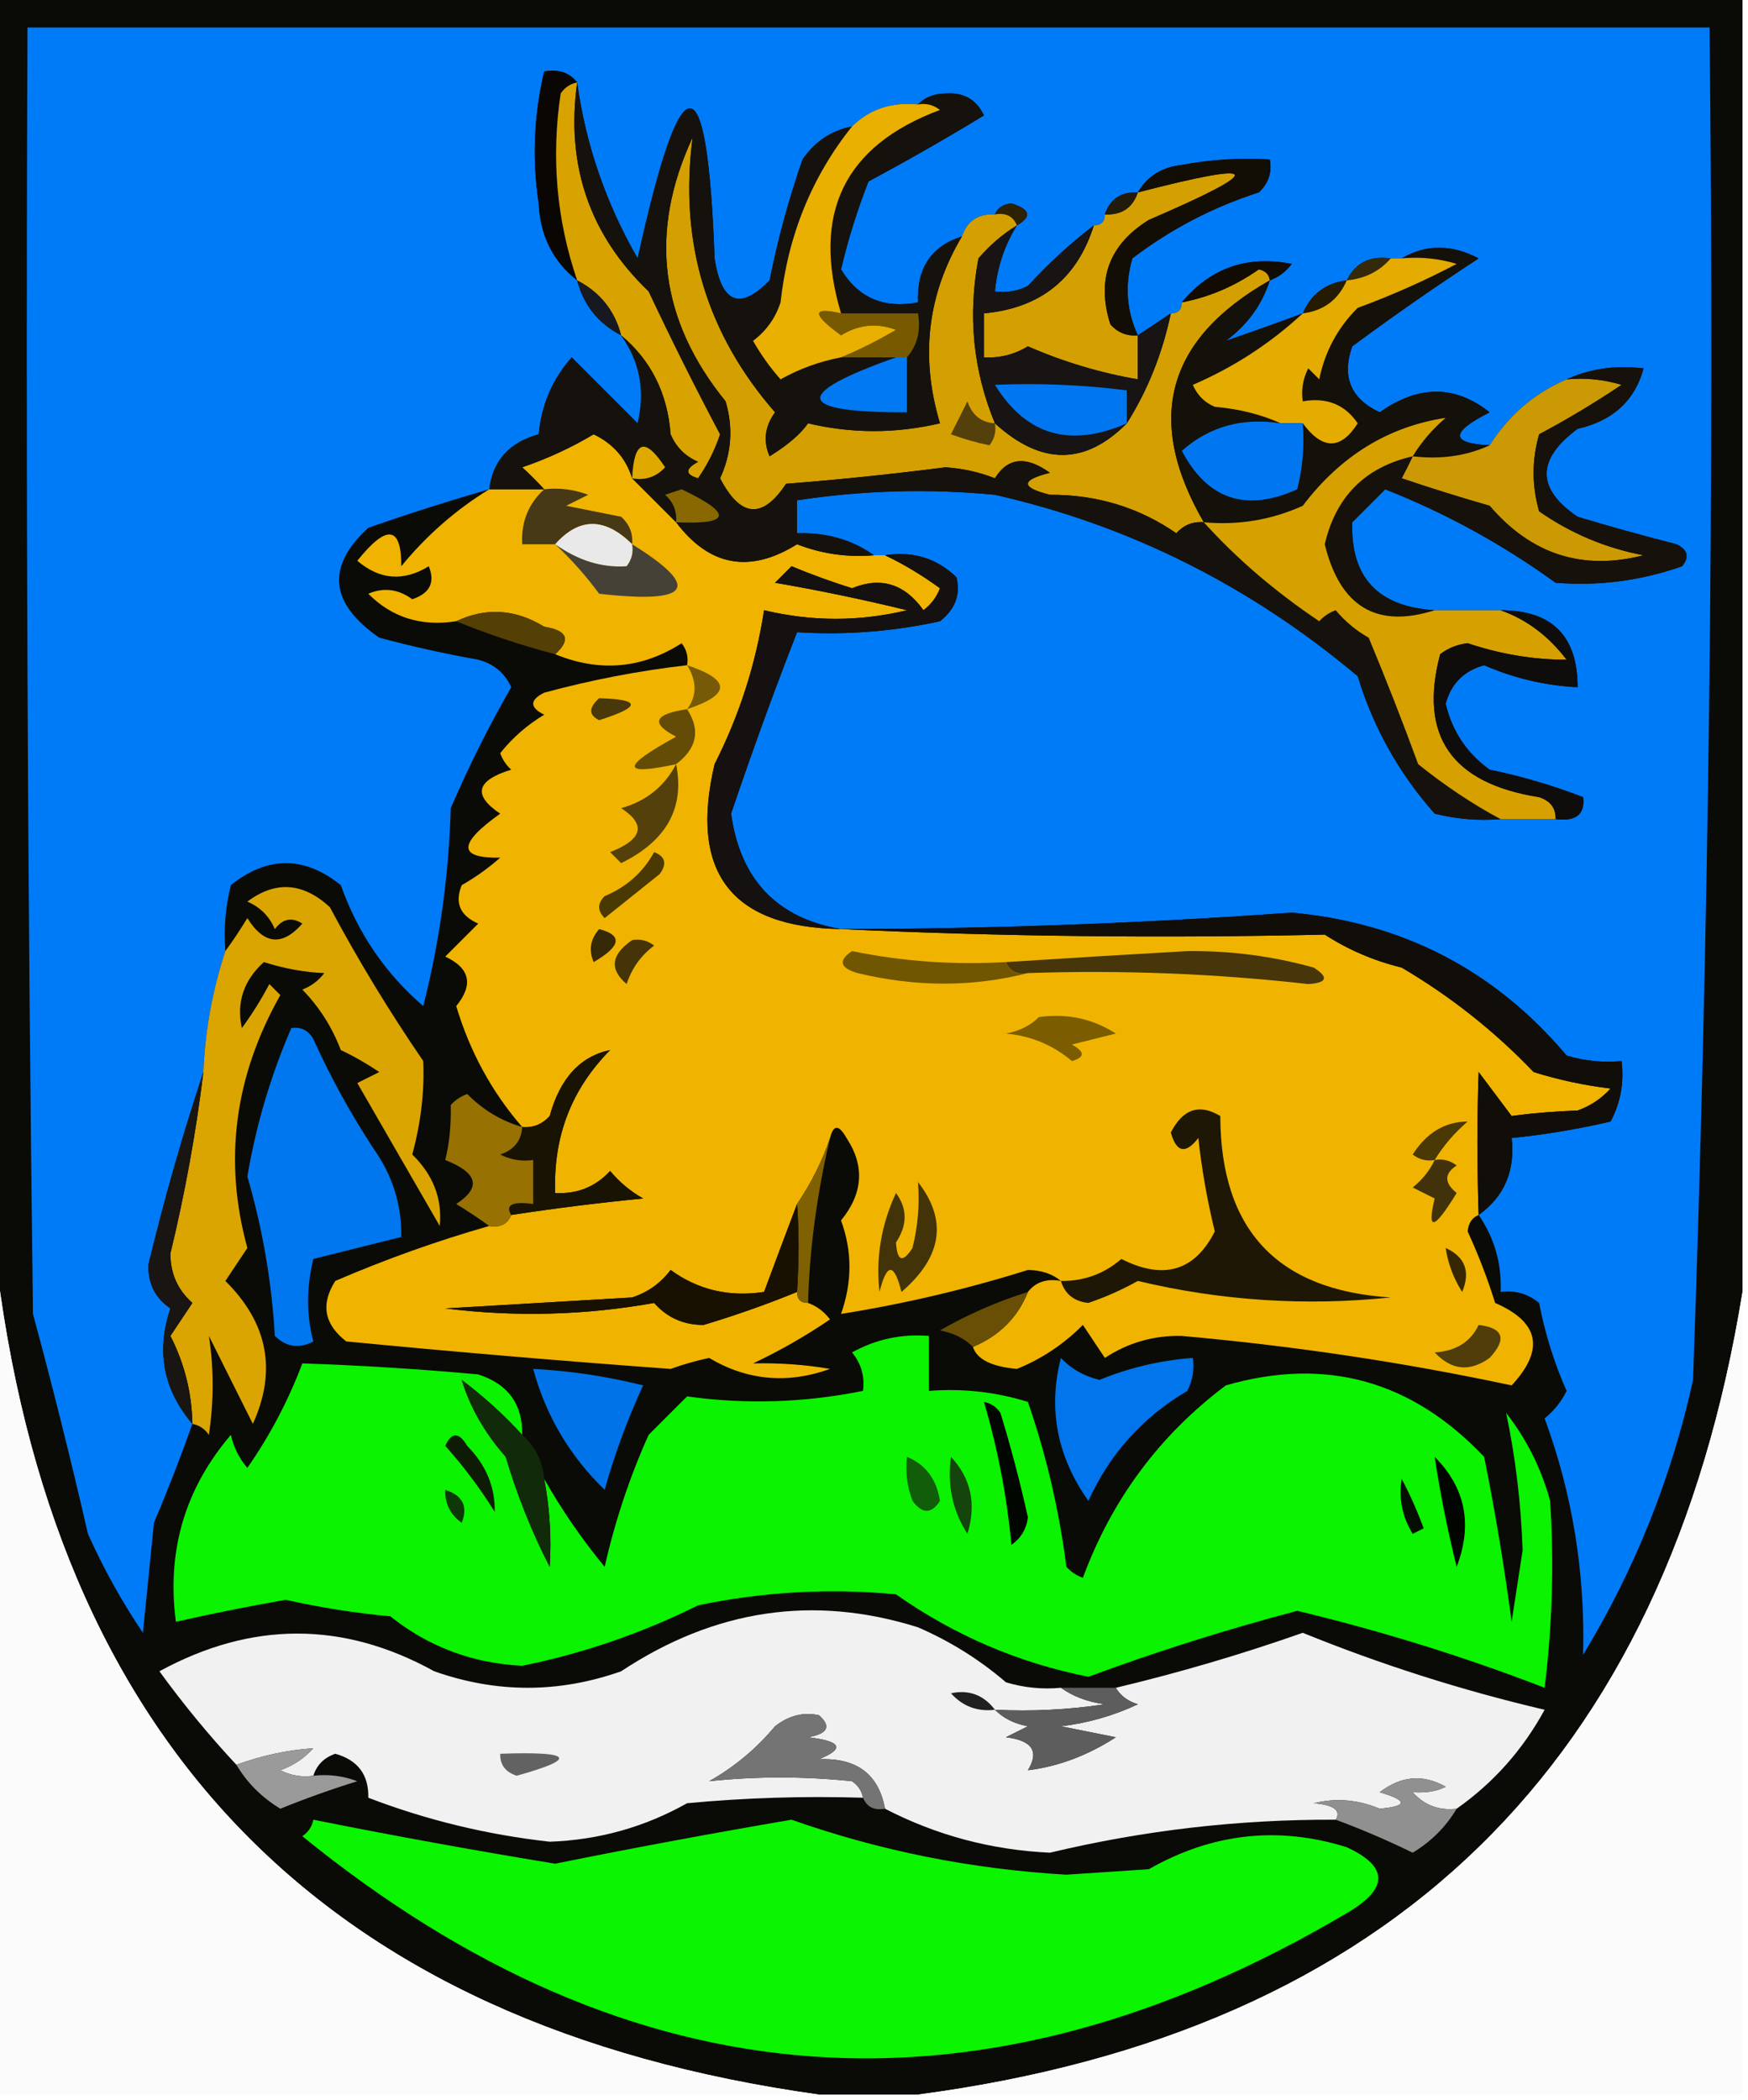 <?xml version="1.0" encoding="UTF-8"?>
<!DOCTYPE svg PUBLIC "-//W3C//DTD SVG 1.1//EN" "http://www.w3.org/Graphics/SVG/1.1/DTD/svg11.dtd">
<svg xmlns="http://www.w3.org/2000/svg" version="1.1" width="159px" height="191px" style="shape-rendering:geometricPrecision; text-rendering:geometricPrecision; image-rendering:optimizeQuality; fill-rule:evenodd; clip-rule:evenodd" xmlns:xlink="http://www.w3.org/1999/xlink">
<g><path style="opacity:1" fill="#0a0b07" d="M -0.5,-0.5 C 52.5,-0.5 105.5,-0.5 158.5,-0.5C 158.5,38.833 158.5,78.167 158.5,117.5C 151.536,160.465 126.536,184.798 83.5,190.5C 80.5,190.5 77.5,190.5 74.5,190.5C 29.577,184.244 4.577,158.577 -0.5,113.5C -0.5,75.5 -0.5,37.5 -0.5,-0.5 Z"/></g>
<g><path style="opacity:1" fill="#007bf8" d="M 134.5,110.5 C 136.834,108.824 137.834,106.491 137.5,103.5C 140.522,103.196 143.522,102.696 146.5,102C 147.406,100.301 147.739,98.467 147.5,96.5C 145.801,96.66 144.134,96.493 142.5,96C 135.978,88.265 127.645,83.931 117.5,83C 103.881,83.976 90.215,84.476 76.5,84.5C 70.664,83.495 67.33,79.995 66.5,74C 68.393,68.397 70.393,62.897 72.5,57.5C 76.902,57.772 81.235,57.439 85.5,56.5C 86.888,55.409 87.388,54.076 87,52.5C 85.211,50.771 83.044,50.104 80.5,50.5C 80.167,50.5 79.833,50.5 79.5,50.5C 77.486,49.076 75.152,48.41 72.5,48.5C 72.5,47.5 72.5,46.5 72.5,45.5C 78.478,44.592 84.478,44.425 90.5,45C 102.699,47.766 113.699,53.266 123.5,61.5C 124.913,66.158 127.247,70.324 130.5,74C 132.473,74.496 134.473,74.662 136.5,74.5C 138.167,74.5 139.833,74.5 141.5,74.5C 143.355,74.728 144.188,74.061 144,72.5C 141.263,71.44 138.43,70.606 135.5,70C 133.416,68.499 132.083,66.499 131.5,64C 132,62.167 133.167,61 135,60.5C 137.724,61.687 140.557,62.353 143.5,62.5C 143.5,57.833 141.167,55.5 136.5,55.5C 134.5,55.5 132.5,55.5 130.5,55.5C 125.343,55.181 122.843,52.514 123,47.5C 124,46.5 125,45.5 126,44.5C 131.493,46.665 136.66,49.498 141.5,53C 145.442,53.315 149.276,52.815 153,51.5C 153.688,50.668 153.521,50.002 152.5,49.5C 149.49,48.731 146.49,47.897 143.5,47C 139.745,44.451 139.745,41.784 143.5,39C 146.711,38.268 148.711,36.434 149.5,33.5C 146.941,33.198 144.607,33.532 142.5,34.5C 139.573,35.757 137.239,37.757 135.5,40.5C 131.898,40.322 131.898,39.322 135.5,37.5C 132.351,35 129.018,35 125.5,37.5C 122.856,36.259 122.023,34.259 123,31.5C 126.783,28.698 130.617,26.031 134.5,23.5C 132.027,22.203 129.693,22.203 127.5,23.5C 127.167,23.5 126.833,23.5 126.5,23.5C 124.62,23.229 123.287,23.896 122.5,25.5C 120.596,25.738 119.262,26.738 118.5,28.5C 116.049,29.411 113.715,30.244 111.5,31C 113.464,29.549 114.797,27.716 115.5,25.5C 116.289,25.217 116.956,24.717 117.5,24C 113.434,23.205 110.101,24.372 107.5,27.5C 107.5,28.167 107.167,28.5 106.5,28.5C 105.5,29.167 104.5,29.833 103.5,30.5C 102.463,28.262 102.297,25.929 103,23.5C 106.471,20.848 110.304,18.848 114.5,17.5C 115.386,16.675 115.719,15.675 115.5,14.5C 112.813,14.336 110.146,14.503 107.5,15C 105.68,15.2 104.347,16.034 103.5,17.5C 101.973,17.427 100.973,18.094 100.5,19.5C 100.5,20.167 100.167,20.5 99.5,20.5C 97.37,22.127 95.37,23.96 93.5,26C 92.552,26.483 91.552,26.649 90.5,26.5C 90.704,24.315 91.37,22.315 92.5,20.5C 93.885,19.698 93.718,19.031 92,18.5C 91.235,18.57 90.735,18.903 90.5,19.5C 88.973,19.427 87.973,20.094 87.5,21.5C 84.708,22.392 83.375,24.392 83.5,27.5C 80.404,28.093 78.071,27.093 76.5,24.5C 77.145,21.772 77.979,19.105 79,16.5C 82.599,14.572 86.099,12.572 89.5,10.5C 88.829,9.054 87.662,8.388 86,8.5C 84.93,8.528 84.097,8.861 83.5,9.5C 81.102,9.259 79.102,9.926 77.5,11.5C 75.629,11.859 74.129,12.859 73,14.5C 71.749,18.082 70.749,21.749 70,25.5C 67.301,28.264 65.634,27.597 65,23.5C 64.336,5.303 62.003,5.303 58,23.5C 55.1,18.451 53.267,13.117 52.5,7.5C 51.791,6.596 50.791,6.263 49.5,6.5C 48.56,10.463 48.393,14.463 49,18.5C 49.139,21.445 50.306,23.779 52.5,25.5C 53.08,27.749 54.413,29.415 56.5,30.5C 58.212,32.896 58.712,35.562 58,38.5C 56,36.5 54,34.5 52,32.5C 50.249,34.49 49.249,36.823 49,39.5C 46.33,40.224 44.83,41.891 44.5,44.5C 40.82,45.56 37.154,46.726 33.5,48C 29.649,51.535 29.982,54.868 34.5,58C 37.471,58.794 40.471,59.461 43.5,60C 44.91,60.368 45.91,61.201 46.5,62.5C 44.464,66.044 42.631,69.711 41,73.5C 40.825,79.607 39.992,85.607 38.5,91.5C 35.056,88.542 32.556,84.876 31,80.5C 27.667,77.833 24.333,77.833 21,80.5C 20.505,82.473 20.338,84.473 20.5,86.5C 19.325,90.042 18.659,93.709 18.5,97.5C 16.626,103.146 14.959,108.979 13.5,115C 13.439,116.711 14.106,118.044 15.5,119C 14.185,122.885 14.851,126.385 17.5,129.5C 16.451,132.47 15.284,135.47 14,138.5C 13.667,141.833 13.333,145.167 13,148.5C 11.08,145.661 9.413,142.661 8,139.5C 6.458,132.787 4.791,126.12 3,119.5C 2.5,80.501 2.333,41.501 2.5,2.5C 53.5,2.5 104.5,2.5 155.5,2.5C 155.953,43.527 155.453,84.527 154,125.5C 152.047,134.403 148.714,142.736 144,150.5C 144.198,143.037 143.032,135.87 140.5,129C 141.357,128.311 142.023,127.478 142.5,126.5C 141.366,123.93 140.532,121.264 140,118.5C 138.989,117.663 137.822,117.33 136.5,117.5C 136.606,114.921 135.939,112.588 134.5,110.5 Z"/></g>
<g><path style="opacity:1" fill="#090603" d="M 52.5,7.5 C 51.883,7.611 51.383,7.944 51,8.5C 50.124,14.328 50.624,19.994 52.5,25.5C 50.306,23.779 49.139,21.445 49,18.5C 48.393,14.463 48.56,10.463 49.5,6.5C 50.791,6.263 51.791,6.596 52.5,7.5 Z"/></g>
<g><path style="opacity:1" fill="#d8a300" d="M 52.5,7.5 C 51.458,15.025 53.624,21.358 59,26.5C 61.077,30.912 63.244,35.246 65.5,39.5C 65.023,40.931 64.357,42.264 63.5,43.5C 62.304,43.154 62.304,42.654 63.5,42C 62.333,41.5 61.5,40.667 61,39.5C 60.715,35.764 59.215,32.764 56.5,30.5C 55.92,28.251 54.587,26.585 52.5,25.5C 50.624,19.994 50.124,14.328 51,8.5C 51.383,7.944 51.883,7.611 52.5,7.5 Z"/></g>
<g><path style="opacity:1" fill="#d4a001" d="M 103.5,30.5 C 103.5,31.833 103.5,33.167 103.5,34.5C 100.06,33.909 96.727,32.909 93.5,31.5C 92.264,32.246 90.93,32.579 89.5,32.5C 89.5,31.167 89.5,29.833 89.5,28.5C 94.635,28.027 97.969,25.36 99.5,20.5C 100.167,20.5 100.5,20.167 100.5,19.5C 102.027,19.573 103.027,18.906 103.5,17.5C 114.923,14.54 115.256,15.373 104.5,20C 100.874,22.251 99.707,25.418 101,29.5C 101.671,30.252 102.504,30.586 103.5,30.5 Z"/></g>
<g><path style="opacity:1" fill="#130e05" d="M 103.5,30.5 C 102.504,30.586 101.671,30.252 101,29.5C 99.707,25.418 100.874,22.251 104.5,20C 115.256,15.373 114.923,14.54 103.5,17.5C 104.347,16.034 105.68,15.2 107.5,15C 110.146,14.503 112.813,14.336 115.5,14.5C 115.719,15.675 115.386,16.675 114.5,17.5C 110.304,18.848 106.471,20.848 103,23.5C 102.297,25.929 102.463,28.262 103.5,30.5 Z"/></g>
<g><path style="opacity:1" fill="#2c2102" d="M 90.5,19.5 C 90.735,18.903 91.235,18.57 92,18.5C 93.718,19.031 93.885,19.698 92.5,20.5C 92.158,19.662 91.492,19.328 90.5,19.5 Z"/></g>
<g><path style="opacity:1" fill="#221b0c" d="M 103.5,17.5 C 103.027,18.906 102.027,19.573 100.5,19.5C 100.973,18.094 101.973,17.427 103.5,17.5 Z"/></g>
<g><path style="opacity:1" fill="#d4a001" d="M 87.5,21.5 C 87.973,20.094 88.973,19.427 90.5,19.5C 91.492,19.328 92.158,19.662 92.5,20.5C 91.206,21.29 90.039,22.29 89,23.5C 88.017,28.72 88.517,33.72 90.5,38.5C 94.695,42.334 98.695,42.334 102.5,38.5C 104.4,35.482 105.733,32.149 106.5,28.5C 107.167,28.5 107.5,28.167 107.5,27.5C 110.005,27.02 112.338,26.02 114.5,24.5C 115.107,24.624 115.44,24.957 115.5,25.5C 106.094,30.843 104.094,38.176 109.5,47.5C 108.504,47.414 107.671,47.748 107,48.5C 103.595,46.147 99.762,44.98 95.5,45C 92.833,44.333 92.833,43.667 95.5,43C 93.335,41.436 91.668,41.603 90.5,43.5C 89.061,42.937 87.561,42.603 86,42.5C 81.18,43.12 76.347,43.62 71.5,44C 69.356,47.245 67.356,47.078 65.5,43.5C 66.544,41.232 66.711,38.899 66,36.5C 59.995,29.112 58.995,21.112 63,12.5C 61.763,22.019 64.263,30.352 70.5,37.5C 69.572,38.768 69.405,40.101 70,41.5C 71.643,40.488 72.81,39.488 73.5,38.5C 77.476,39.443 81.476,39.443 85.5,38.5C 83.69,32.455 84.356,26.788 87.5,21.5 Z"/></g>
<g><path style="opacity:1" fill="#171413" d="M 92.5,20.5 C 91.37,22.315 90.704,24.315 90.5,26.5C 91.552,26.649 92.552,26.483 93.5,26C 95.37,23.96 97.37,22.127 99.5,20.5C 97.969,25.36 94.635,28.027 89.5,28.5C 89.5,29.833 89.5,31.167 89.5,32.5C 90.93,32.579 92.264,32.246 93.5,31.5C 96.727,32.909 100.06,33.909 103.5,34.5C 103.5,33.167 103.5,31.833 103.5,30.5C 104.5,29.833 105.5,29.167 106.5,28.5C 105.733,32.149 104.4,35.482 102.5,38.5C 98.695,42.334 94.695,42.334 90.5,38.5C 88.517,33.72 88.017,28.72 89,23.5C 90.039,22.29 91.206,21.29 92.5,20.5 Z"/></g>
<g><path style="opacity:1" fill="#110b01" d="M 115.5,25.5 C 115.44,24.957 115.107,24.624 114.5,24.5C 112.338,26.02 110.005,27.02 107.5,27.5C 110.101,24.372 113.434,23.205 117.5,24C 116.956,24.717 116.289,25.217 115.5,25.5 Z"/></g>
<g><path style="opacity:1" fill="#35290c" d="M 126.5,23.5 C 125.486,24.674 124.153,25.34 122.5,25.5C 123.287,23.896 124.62,23.229 126.5,23.5 Z"/></g>
<g><path style="opacity:1" fill="#14100a" d="M 127.5,23.5 C 129.693,22.203 132.027,22.203 134.5,23.5C 130.617,26.031 126.783,28.698 123,31.5C 122.023,34.259 122.856,36.259 125.5,37.5C 129.018,35 132.351,35 135.5,37.5C 131.898,39.322 131.898,40.322 135.5,40.5C 133.393,41.468 131.059,41.802 128.5,41.5C 129.29,40.206 130.29,39.039 131.5,38C 126.264,38.803 121.931,41.469 118.5,46C 115.649,47.289 112.649,47.789 109.5,47.5C 104.094,38.176 106.094,30.843 115.5,25.5C 114.797,27.716 113.464,29.549 111.5,31C 113.715,30.244 116.049,29.411 118.5,28.5C 115.542,31.24 112.208,33.407 108.5,35C 108.905,35.945 109.572,36.612 110.5,37C 112.708,37.191 114.708,37.691 116.5,38.5C 113.002,37.955 110.002,38.788 107.5,41C 109.836,45.438 113.336,46.605 118,44.5C 118.495,42.527 118.662,40.527 118.5,38.5C 120.296,40.93 121.963,40.93 123.5,38.5C 122.332,36.783 120.665,36.116 118.5,36.5C 118.351,35.448 118.517,34.448 119,33.5C 119.333,33.833 119.667,34.167 120,34.5C 120.516,31.966 121.683,29.8 123.5,28C 126.618,26.853 129.618,25.52 132.5,24C 130.866,23.506 129.199,23.34 127.5,23.5 Z"/></g>
<g><path style="opacity:1" fill="#181920" d="M 52.5,25.5 C 54.587,26.585 55.92,28.251 56.5,30.5C 54.413,29.415 53.08,27.749 52.5,25.5 Z"/></g>
<g><path style="opacity:1" fill="#241b02" d="M 122.5,25.5 C 121.738,27.262 120.404,28.262 118.5,28.5C 119.262,26.738 120.596,25.738 122.5,25.5 Z"/></g>
<g><path style="opacity:1" fill="#e4ab00" d="M 126.5,23.5 C 126.833,23.5 127.167,23.5 127.5,23.5C 129.199,23.34 130.866,23.506 132.5,24C 129.618,25.52 126.618,26.853 123.5,28C 121.683,29.8 120.516,31.966 120,34.5C 119.667,34.167 119.333,33.833 119,33.5C 118.517,34.448 118.351,35.448 118.5,36.5C 120.665,36.116 122.332,36.783 123.5,38.5C 121.963,40.93 120.296,40.93 118.5,38.5C 117.833,38.5 117.167,38.5 116.5,38.5C 114.708,37.691 112.708,37.191 110.5,37C 109.572,36.612 108.905,35.945 108.5,35C 112.208,33.407 115.542,31.24 118.5,28.5C 120.404,28.262 121.738,27.262 122.5,25.5C 124.153,25.34 125.486,24.674 126.5,23.5 Z"/></g>
<g><path style="opacity:1" fill="#0077f0" d="M 102.5,38.5 C 97.334,40.756 93.334,39.589 90.5,35C 94.493,34.83 98.493,34.996 102.5,35.5C 102.5,36.5 102.5,37.5 102.5,38.5 Z"/></g>
<g><path style="opacity:1" fill="#cb9903" d="M 142.5,34.5 C 144.199,34.34 145.866,34.507 147.5,35C 145.083,36.626 142.583,38.126 140,39.5C 139.333,41.833 139.333,44.167 140,46.5C 142.878,48.51 146.044,49.843 149.5,50.5C 143.949,51.928 139.283,50.428 135.5,46C 132.81,45.229 130.144,44.396 127.5,43.5C 127.863,42.816 128.196,42.15 128.5,41.5C 131.059,41.802 133.393,41.468 135.5,40.5C 137.239,37.757 139.573,35.757 142.5,34.5 Z"/></g>
<g><path style="opacity:1" fill="#54400b" d="M 90.5,38.5 C 90.631,39.239 90.464,39.906 90,40.5C 88.865,40.273 87.698,39.94 86.5,39.5C 87,38.5 87.5,37.5 88,36.5C 88.417,37.756 89.25,38.423 90.5,38.5 Z"/></g>
<g><path style="opacity:1" fill="#0077f0" d="M 116.5,38.5 C 117.167,38.5 117.833,38.5 118.5,38.5C 118.662,40.527 118.495,42.527 118,44.5C 113.336,46.605 109.836,45.438 107.5,41C 110.002,38.788 113.002,37.955 116.5,38.5 Z"/></g>
<g><path style="opacity:1" fill="#f0b400" d="M 57.5,43.5 C 58.833,44.833 60.167,46.167 61.5,47.5C 64.533,51.511 68.2,52.178 72.5,49.5C 74.747,50.374 77.08,50.708 79.5,50.5C 79.833,50.5 80.167,50.5 80.5,50.5C 82.189,51.304 83.855,52.304 85.5,53.5C 85.192,54.308 84.692,54.975 84,55.5C 82.285,53.093 80.118,52.426 77.5,53.5C 75.618,52.907 73.785,52.24 72,51.5C 71.5,52 71,52.5 70.5,53C 74.533,53.695 78.533,54.528 82.5,55.5C 78.182,56.54 73.849,56.54 69.5,55.5C 68.744,60.416 67.244,65.083 65,69.5C 62.681,79.338 66.515,84.338 76.5,84.5C 91.001,85.175 105.668,85.341 120.5,85C 122.635,86.381 124.968,87.381 127.5,88C 131.956,90.626 135.956,93.793 139.5,97.5C 141.776,98.213 144.109,98.713 146.5,99C 145.672,99.915 144.672,100.581 143.5,101C 141.343,101.078 139.343,101.245 137.5,101.5C 136.5,100.167 135.5,98.833 134.5,97.5C 134.346,101.652 134.346,105.985 134.5,110.5C 133.903,110.735 133.57,111.235 133.5,112C 134.472,114.111 135.305,116.278 136,118.5C 140.023,120.244 140.523,122.744 137.5,126C 127.745,123.915 117.745,122.415 107.5,121.5C 104.953,121.442 102.62,122.109 100.5,123.5C 99.833,122.5 99.167,121.5 98.5,120.5C 96.748,122.261 94.748,123.594 92.5,124.5C 90.192,124.292 88.859,123.626 88.5,122.5C 90.911,121.483 92.578,119.816 93.5,117.5C 94.209,116.596 95.209,116.263 96.5,116.5C 95.726,115.853 94.726,115.52 93.5,115.5C 87.914,117.253 82.247,118.586 76.5,119.5C 77.523,116.607 77.523,113.774 76.5,111C 78.509,108.539 78.676,106.039 77,103.5C 76.31,102.262 75.81,102.262 75.5,103.5C 74.799,105.588 73.799,107.588 72.5,109.5C 71.506,112.124 70.506,114.79 69.5,117.5C 66.315,117.98 63.481,117.314 61,115.5C 60.097,116.701 58.931,117.535 57.5,118C 51.833,118.333 46.167,118.667 40.5,119C 46.885,119.793 53.218,119.626 59.5,118.5C 60.688,119.84 62.188,120.507 64,120.5C 66.896,119.633 69.729,118.633 72.5,117.5C 72.5,118.167 72.833,118.5 73.5,118.5C 74.289,118.783 74.956,119.283 75.5,120C 73.259,121.522 70.926,122.855 68.5,124C 70.936,123.947 73.269,124.113 75.5,124.5C 71.633,125.89 67.967,125.557 64.5,123.5C 63.311,123.756 62.144,124.089 61,124.5C 51.171,123.783 41.337,122.95 31.5,122C 29.485,120.445 29.151,118.611 30.5,116.5C 35.085,114.523 39.752,112.856 44.5,111.5C 45.492,111.672 46.158,111.338 46.5,110.5C 50.472,109.892 54.472,109.392 58.5,109C 57.354,108.355 56.354,107.522 55.5,106.5C 54.15,107.95 52.483,108.617 50.5,108.5C 50.313,103.378 51.98,99.044 55.5,95.5C 52.774,96.072 50.94,98.072 50,101.5C 49.329,102.252 48.496,102.586 47.5,102.5C 44.736,99.309 42.736,95.643 41.5,91.5C 43.087,89.554 42.754,88.054 40.5,87C 41.5,86 42.5,85 43.5,84C 41.842,83.275 41.342,82.108 42,80.5C 43.255,79.789 44.421,78.956 45.5,78C 41.643,78.076 41.643,76.743 45.5,74C 42.978,72.314 43.311,70.981 46.5,70C 46.043,69.586 45.709,69.086 45.5,68.5C 46.605,67.108 47.939,65.941 49.5,65C 48.167,64.333 48.167,63.667 49.5,63C 53.763,61.841 58.096,61.007 62.5,60.5C 62.631,59.761 62.464,59.094 62,58.5C 58.377,60.821 54.543,61.154 50.5,59.5C 51.953,58.175 51.619,57.342 49.5,57C 46.872,55.389 44.205,55.223 41.5,56.5C 38.319,56.998 35.653,56.165 33.5,54C 34.899,53.405 36.232,53.572 37.5,54.5C 39.101,53.965 39.601,52.965 39,51.5C 36.708,52.908 34.541,52.741 32.5,51C 35.183,47.654 36.516,47.821 36.5,51.5C 38.799,48.694 41.466,46.36 44.5,44.5C 46.167,44.5 47.833,44.5 49.5,44.5C 48.909,43.849 48.243,43.182 47.5,42.5C 49.777,41.723 51.943,40.723 54,39.5C 55.771,40.347 56.937,41.681 57.5,43.5 Z"/></g>
<g><path style="opacity:1" fill="#16110a" d="M 142.5,34.5 C 144.607,33.532 146.941,33.198 149.5,33.5C 148.711,36.434 146.711,38.268 143.5,39C 139.745,41.784 139.745,44.451 143.5,47C 146.49,47.897 149.49,48.731 152.5,49.5C 153.521,50.002 153.688,50.668 153,51.5C 149.276,52.815 145.442,53.315 141.5,53C 136.66,49.498 131.493,46.665 126,44.5C 125,45.5 124,46.5 123,47.5C 122.843,52.514 125.343,55.181 130.5,55.5C 125.221,57.183 121.887,55.183 120.5,49.5C 121.514,45.152 124.181,42.486 128.5,41.5C 128.196,42.15 127.863,42.816 127.5,43.5C 130.144,44.396 132.81,45.229 135.5,46C 139.283,50.428 143.949,51.928 149.5,50.5C 146.044,49.843 142.878,48.51 140,46.5C 139.333,44.167 139.333,41.833 140,39.5C 142.583,38.126 145.083,36.626 147.5,35C 145.866,34.507 144.199,34.34 142.5,34.5 Z"/></g>
<g><path style="opacity:1" fill="#15120e" d="M 52.5,7.5 C 53.267,13.117 55.1,18.451 58,23.5C 62.003,5.303 64.336,5.303 65,23.5C 65.634,27.597 67.301,28.264 70,25.5C 70.749,21.749 71.749,18.082 73,14.5C 74.129,12.859 75.629,11.859 77.5,11.5C 73.835,16.088 71.669,21.421 71,27.5C 70.535,28.931 69.701,30.098 68.5,31C 69.211,32.255 70.044,33.421 71,34.5C 72.725,33.536 74.559,32.869 76.5,32.5C 78.167,32.5 79.833,32.5 81.5,32.5C 71.993,35.867 72.326,37.533 82.5,37.5C 82.5,35.833 82.5,34.167 82.5,32.5C 83.434,31.432 83.768,30.099 83.5,28.5C 81.167,28.5 78.833,28.5 76.5,28.5C 73.796,19.41 76.796,13.243 85.5,10C 84.906,9.536 84.239,9.369 83.5,9.5C 84.097,8.861 84.93,8.528 86,8.5C 87.662,8.388 88.829,9.054 89.5,10.5C 86.099,12.572 82.599,14.572 79,16.5C 77.979,19.105 77.145,21.772 76.5,24.5C 78.071,27.093 80.404,28.093 83.5,27.5C 83.375,24.392 84.708,22.392 87.5,21.5C 84.356,26.788 83.69,32.455 85.5,38.5C 81.476,39.443 77.476,39.443 73.5,38.5C 72.81,39.488 71.643,40.488 70,41.5C 69.405,40.101 69.572,38.768 70.5,37.5C 64.263,30.352 61.763,22.019 63,12.5C 58.995,21.112 59.995,29.112 66,36.5C 66.711,38.899 66.544,41.232 65.5,43.5C 67.356,47.078 69.356,47.245 71.5,44C 76.347,43.62 81.18,43.12 86,42.5C 87.561,42.603 89.061,42.937 90.5,43.5C 91.668,41.603 93.335,41.436 95.5,43C 92.833,43.667 92.833,44.333 95.5,45C 99.762,44.98 103.595,46.147 107,48.5C 107.671,47.748 108.504,47.414 109.5,47.5C 112.488,50.809 115.988,53.809 120,56.5C 120.414,56.043 120.914,55.709 121.5,55.5C 122.354,56.522 123.354,57.355 124.5,58C 126.073,61.778 127.573,65.611 129,69.5C 131.426,71.452 133.926,73.119 136.5,74.5C 134.473,74.662 132.473,74.496 130.5,74C 127.247,70.324 124.913,66.158 123.5,61.5C 113.699,53.266 102.699,47.766 90.5,45C 84.478,44.425 78.478,44.592 72.5,45.5C 72.5,46.5 72.5,47.5 72.5,48.5C 75.152,48.41 77.486,49.076 79.5,50.5C 77.08,50.708 74.747,50.374 72.5,49.5C 68.2,52.178 64.533,51.511 61.5,47.5C 60.167,46.167 58.833,44.833 57.5,43.5C 56.937,41.681 55.771,40.347 54,39.5C 51.943,40.723 49.777,41.723 47.5,42.5C 48.243,43.182 48.909,43.849 49.5,44.5C 47.833,44.5 46.167,44.5 44.5,44.5C 44.83,41.891 46.33,40.224 49,39.5C 49.249,36.823 50.249,34.49 52,32.5C 54,34.5 56,36.5 58,38.5C 58.712,35.562 58.212,32.896 56.5,30.5C 59.215,32.764 60.715,35.764 61,39.5C 61.5,40.667 62.333,41.5 63.5,42C 62.304,42.654 62.304,43.154 63.5,43.5C 64.357,42.264 65.023,40.931 65.5,39.5C 63.244,35.246 61.077,30.912 59,26.5C 53.624,21.358 51.458,15.025 52.5,7.5 Z"/></g>
<g><path style="opacity:1" fill="#e0a900" d="M 57.5,43.5 C 57.667,40.043 58.667,39.71 60.5,42.5C 59.675,43.386 58.675,43.719 57.5,43.5 Z"/></g>
<g><path style="opacity:1" fill="#0079f3" d="M 81.5,32.5 C 81.833,32.5 82.167,32.5 82.5,32.5C 82.5,34.167 82.5,35.833 82.5,37.5C 72.326,37.533 71.993,35.867 81.5,32.5 Z"/></g>
<g><path style="opacity:1" fill="#775a00" d="M 76.5,28.5 C 78.833,28.5 81.167,28.5 83.5,28.5C 83.768,30.099 83.434,31.432 82.5,32.5C 82.167,32.5 81.833,32.5 81.5,32.5C 79.833,32.5 78.167,32.5 76.5,32.5C 78.159,31.819 79.825,30.985 81.5,30C 79.765,29.349 78.098,29.515 76.5,30.5C 73.838,28.557 73.838,27.89 76.5,28.5 Z"/></g>
<g><path style="opacity:1" fill="#e9b002" d="M 83.5,9.5 C 84.239,9.369 84.906,9.536 85.5,10C 76.796,13.243 73.796,19.41 76.5,28.5C 73.838,27.89 73.838,28.557 76.5,30.5C 78.098,29.515 79.765,29.349 81.5,30C 79.825,30.985 78.159,31.819 76.5,32.5C 74.559,32.869 72.725,33.536 71,34.5C 70.044,33.421 69.211,32.255 68.5,31C 69.701,30.098 70.535,28.931 71,27.5C 71.669,21.421 73.835,16.088 77.5,11.5C 79.102,9.926 81.102,9.259 83.5,9.5 Z"/></g>
<g><path style="opacity:1" fill="#8a6801" d="M 61.5,47.5 C 61.586,46.504 61.252,45.671 60.5,45C 61,44.833 61.5,44.667 62,44.5C 66.677,46.721 66.51,47.721 61.5,47.5 Z"/></g>
<g><path style="opacity:1" fill="#473816" d="M 49.5,44.5 C 50.873,44.343 52.207,44.51 53.5,45C 52.833,45.333 52.167,45.667 51.5,46C 53.167,46.333 54.833,46.667 56.5,47C 57.252,47.671 57.586,48.504 57.5,49.5C 55.017,47.043 52.684,47.043 50.5,49.5C 49.5,49.5 48.5,49.5 47.5,49.5C 47.392,47.486 48.058,45.819 49.5,44.5 Z"/></g>
<g><path style="opacity:1" fill="#e9e9e9" d="M 57.5,49.5 C 57.631,50.239 57.464,50.906 57,51.5C 54.772,51.658 52.605,50.991 50.5,49.5C 52.684,47.043 55.017,47.043 57.5,49.5 Z"/></g>
<g><path style="opacity:1" fill="#464137" d="M 50.5,49.5 C 52.605,50.991 54.772,51.658 57,51.5C 57.464,50.906 57.631,50.239 57.5,49.5C 63.858,53.451 62.858,54.951 54.5,54C 53.267,52.333 51.934,50.833 50.5,49.5 Z"/></g>
<g><path style="opacity:1" fill="#141110" d="M 80.5,50.5 C 83.044,50.104 85.211,50.771 87,52.5C 87.388,54.076 86.888,55.409 85.5,56.5C 81.235,57.439 76.902,57.772 72.5,57.5C 70.393,62.897 68.393,68.397 66.5,74C 67.33,79.995 70.664,83.495 76.5,84.5C 66.515,84.338 62.681,79.338 65,69.5C 67.244,65.083 68.744,60.416 69.5,55.5C 73.849,56.54 78.182,56.54 82.5,55.5C 78.533,54.528 74.533,53.695 70.5,53C 71,52.5 71.5,52 72,51.5C 73.785,52.24 75.618,52.907 77.5,53.5C 80.118,52.426 82.285,53.093 84,55.5C 84.692,54.975 85.192,54.308 85.5,53.5C 83.855,52.304 82.189,51.304 80.5,50.5 Z"/></g>
<g><path style="opacity:1" fill="#d6a100" d="M 128.5,41.5 C 124.181,42.486 121.514,45.152 120.5,49.5C 121.887,55.183 125.221,57.183 130.5,55.5C 132.5,55.5 134.5,55.5 136.5,55.5C 138.859,56.337 140.859,57.837 142.5,60C 139.482,60.001 136.482,59.501 133.5,58.5C 132.558,58.608 131.725,58.941 131,59.5C 129.026,66.909 132.026,71.243 140,72.5C 141.03,72.836 141.53,73.503 141.5,74.5C 139.833,74.5 138.167,74.5 136.5,74.5C 133.926,73.119 131.426,71.452 129,69.5C 127.573,65.611 126.073,61.778 124.5,58C 123.354,57.355 122.354,56.522 121.5,55.5C 120.914,55.709 120.414,56.043 120,56.5C 115.988,53.809 112.488,50.809 109.5,47.5C 112.649,47.789 115.649,47.289 118.5,46C 121.931,41.469 126.264,38.803 131.5,38C 130.29,39.039 129.29,40.206 128.5,41.5 Z"/></g>
<g><path style="opacity:1" fill="#544005" d="M 50.5,59.5 C 47.341,58.669 44.341,57.669 41.5,56.5C 44.205,55.223 46.872,55.389 49.5,57C 51.619,57.342 51.953,58.175 50.5,59.5 Z"/></g>
<g><path style="opacity:1" fill="#0f0c0c" d="M 136.5,55.5 C 141.167,55.5 143.5,57.833 143.5,62.5C 140.557,62.353 137.724,61.687 135,60.5C 133.167,61 132,62.167 131.5,64C 132.083,66.499 133.416,68.499 135.5,70C 138.43,70.606 141.263,71.44 144,72.5C 144.188,74.061 143.355,74.728 141.5,74.5C 141.53,73.503 141.03,72.836 140,72.5C 132.026,71.243 129.026,66.909 131,59.5C 131.725,58.941 132.558,58.608 133.5,58.5C 136.482,59.501 139.482,60.001 142.5,60C 140.859,57.837 138.859,56.337 136.5,55.5 Z"/></g>
<g><path style="opacity:1" fill="#775a07" d="M 62.5,60.5 C 66.5,61.833 66.5,63.167 62.5,64.5C 63.405,63.298 63.405,61.964 62.5,60.5 Z"/></g>
<g><path style="opacity:1" fill="#493809" d="M 54.5,63.5 C 58.339,63.612 58.339,64.279 54.5,65.5C 53.537,65.03 53.537,64.364 54.5,63.5 Z"/></g>
<g><path style="opacity:1" fill="#644c07" d="M 62.5,64.5 C 63.734,66.398 63.401,68.065 61.5,69.5C 56.487,70.582 56.487,69.749 61.5,67C 59.143,65.78 59.476,64.947 62.5,64.5 Z"/></g>
<g><path style="opacity:1" fill="#54400a" d="M 61.5,69.5 C 62.296,73.478 60.629,76.478 56.5,78.5C 56.167,78.167 55.833,77.833 55.5,77.5C 58.469,76.332 58.802,74.999 56.5,73.5C 58.772,72.866 60.439,71.532 61.5,69.5 Z"/></g>
<g><path style="opacity:1" fill="#4a3903" d="M 59.5,77.5 C 60.525,77.897 60.692,78.563 60,79.5C 58.333,80.833 56.667,82.167 55,83.5C 54.333,82.833 54.333,82.167 55,81.5C 56.992,80.672 58.492,79.339 59.5,77.5 Z"/></g>
<g><path style="opacity:1" fill="#dba501" d="M 17.5,129.5 C 17.452,126.687 16.785,124.021 15.5,121.5C 16.167,120.5 16.833,119.5 17.5,118.5C 16.16,117.312 15.493,115.812 15.5,114C 16.824,108.537 17.824,103.037 18.5,97.5C 18.659,93.709 19.325,90.042 20.5,86.5C 21.158,85.602 21.824,84.602 22.5,83.5C 24.009,85.915 25.675,86.082 27.5,84C 26.551,83.383 25.718,83.549 25,84.5C 24.5,83.333 23.667,82.5 22.5,82C 25.053,80.085 27.553,80.251 30,82.5C 32.582,87.333 35.416,92 38.5,96.5C 38.619,99.258 38.285,102.092 37.5,105C 39.406,106.856 40.239,109.023 40,111.5C 37.5,107.167 35,102.833 32.5,98.5C 33.167,98.167 33.833,97.833 34.5,97.5C 33.372,96.738 32.205,96.071 31,95.5C 30.208,93.413 29.041,91.579 27.5,90C 28.308,89.692 28.975,89.192 29.5,88.5C 27.722,88.431 25.889,88.097 24,87.5C 22.16,89.165 21.493,91.165 22,93.5C 22.923,92.241 23.757,90.908 24.5,89.5C 24.833,89.833 25.167,90.167 25.5,90.5C 21.318,97.896 20.318,105.563 22.5,113.5C 21.833,114.5 21.167,115.5 20.5,116.5C 24.366,120.325 25.199,124.658 23,129.5C 21.667,126.833 20.333,124.167 19,121.5C 19.456,124.428 19.456,127.428 19,130.5C 18.617,129.944 18.117,129.611 17.5,129.5 Z"/></g>
<g><path style="opacity:1" fill="#110e09" d="M 134.5,110.5 C 134.346,105.985 134.346,101.652 134.5,97.5C 135.5,98.833 136.5,100.167 137.5,101.5C 139.343,101.245 141.343,101.078 143.5,101C 144.672,100.581 145.672,99.915 146.5,99C 144.109,98.713 141.776,98.213 139.5,97.5C 135.956,93.793 131.956,90.626 127.5,88C 124.968,87.381 122.635,86.381 120.5,85C 105.668,85.341 91.001,85.175 76.5,84.5C 90.215,84.476 103.881,83.976 117.5,83C 127.645,83.931 135.978,88.265 142.5,96C 144.134,96.493 145.801,96.66 147.5,96.5C 147.739,98.467 147.406,100.301 146.5,102C 143.522,102.696 140.522,103.196 137.5,103.5C 137.834,106.491 136.834,108.824 134.5,110.5 Z"/></g>
<g><path style="opacity:1" fill="#362905" d="M 54.5,84.5 C 56.657,85.053 56.49,86.053 54,87.5C 53.53,86.423 53.697,85.423 54.5,84.5 Z"/></g>
<g><path style="opacity:1" fill="#443407" d="M 57.5,85.5 C 58.239,85.369 58.906,85.536 59.5,86C 58.299,86.903 57.465,88.069 57,89.5C 55.413,88.154 55.58,86.821 57.5,85.5 Z"/></g>
<g><path style="opacity:1" fill="#48360b" d="M 93.5,88.5 C 92.508,88.672 91.842,88.338 91.5,87.5C 96.994,87.147 102.494,86.814 108,86.5C 111.921,86.455 115.755,86.955 119.5,88C 120.888,88.889 120.722,89.389 119,89.5C 110.542,88.543 102.042,88.21 93.5,88.5 Z"/></g>
<g><path style="opacity:1" fill="#715602" d="M 91.5,87.5 C 91.842,88.338 92.508,88.672 93.5,88.5C 88.476,89.782 83.309,89.782 78,88.5C 76.392,88.026 76.226,87.359 77.5,86.5C 82.1,87.444 86.767,87.777 91.5,87.5 Z"/></g>
<g><path style="opacity:1" fill="#7b5d00" d="M 94.5,92.5 C 97.073,92.148 99.406,92.648 101.5,94C 100.167,94.333 98.833,94.667 97.5,95C 98.696,95.654 98.696,96.154 97.5,96.5C 95.78,95.045 93.78,94.212 91.5,94C 92.737,93.768 93.737,93.268 94.5,92.5 Z"/></g>
<g><path style="opacity:1" fill="#0077ef" d="M 26.5,93.5 C 27.376,93.369 28.043,93.703 28.5,94.5C 30.079,97.994 31.913,101.327 34,104.5C 35.707,106.909 36.54,109.575 36.5,112.5C 33.833,113.167 31.167,113.833 28.5,114.5C 27.864,117.106 27.864,119.606 28.5,122C 27.216,122.684 26.049,122.517 25,121.5C 24.716,116.571 23.882,111.737 22.5,107C 23.297,102.305 24.631,97.805 26.5,93.5 Z"/></g>
<g><path style="opacity:1" fill="#1f1705" d="M 96.5,116.5 C 98.6,116.523 100.433,115.856 102,114.5C 105.836,116.44 108.669,115.607 110.5,112C 109.815,109.205 109.315,106.372 109,103.5C 107.844,104.993 107.01,104.826 106.5,103C 107.596,100.853 109.096,100.353 111,101.5C 111.026,111.859 116.193,117.359 126.5,118C 118.734,118.804 111.067,118.304 103.5,116.5C 102.059,117.304 100.559,117.971 99,118.5C 97.699,118.361 96.866,117.695 96.5,116.5 Z"/></g>
<g><path style="opacity:1" fill="#191303" d="M 46.5,110.5 C 45.933,109.58 46.599,109.246 48.5,109.5C 48.5,108.167 48.5,106.833 48.5,105.5C 47.448,105.649 46.448,105.483 45.5,105C 46.756,104.583 47.423,103.75 47.5,102.5C 48.496,102.586 49.329,102.252 50,101.5C 50.94,98.072 52.774,96.072 55.5,95.5C 51.98,99.044 50.313,103.378 50.5,108.5C 52.483,108.617 54.15,107.95 55.5,106.5C 56.354,107.522 57.354,108.355 58.5,109C 54.472,109.392 50.472,109.892 46.5,110.5 Z"/></g>
<g><path style="opacity:1" fill="#4a3805" d="M 130.5,105.5 C 129.761,105.631 129.094,105.464 128.5,105C 129.766,103.017 131.432,102.017 133.5,102C 132.29,103.039 131.29,104.206 130.5,105.5 Z"/></g>
<g><path style="opacity:1" fill="#977203" d="M 47.5,102.5 C 47.423,103.75 46.756,104.583 45.5,105C 46.448,105.483 47.448,105.649 48.5,105.5C 48.5,106.833 48.5,108.167 48.5,109.5C 46.599,109.246 45.933,109.58 46.5,110.5C 46.158,111.338 45.492,111.672 44.5,111.5C 43.602,110.842 42.602,110.176 41.5,109.5C 43.802,108.001 43.469,106.668 40.5,105.5C 40.88,103.979 41.046,102.313 41,100.5C 41.414,100.043 41.914,99.709 42.5,99.5C 43.94,100.952 45.606,101.952 47.5,102.5 Z"/></g>
<g><path style="opacity:1" fill="#42320b" d="M 130.5,105.5 C 131.239,105.369 131.906,105.536 132.5,106C 131.359,106.741 131.359,107.575 132.5,108.5C 130.441,111.864 129.774,112.031 130.5,109C 129.833,108.667 129.167,108.333 128.5,108C 129.381,107.292 130.047,106.458 130.5,105.5 Z"/></g>
<g><path style="opacity:1" fill="#806101" d="M 75.5,103.5 C 74.298,108.645 73.632,113.645 73.5,118.5C 72.833,118.5 72.5,118.167 72.5,117.5C 72.684,114.523 72.684,111.856 72.5,109.5C 73.799,107.588 74.799,105.588 75.5,103.5 Z"/></g>
<g><path style="opacity:1" fill="#352801" d="M 131.5,113.5 C 133.273,114.314 133.773,115.648 133,117.5C 132.209,116.255 131.709,114.922 131.5,113.5 Z"/></g>
<g><path style="opacity:1" fill="#181512" d="M 18.5,97.5 C 17.824,103.037 16.824,108.537 15.5,114C 15.493,115.812 16.16,117.312 17.5,118.5C 16.833,119.5 16.167,120.5 15.5,121.5C 16.785,124.021 17.452,126.687 17.5,129.5C 14.851,126.385 14.185,122.885 15.5,119C 14.106,118.044 13.439,116.711 13.5,115C 14.959,108.979 16.626,103.146 18.5,97.5 Z"/></g>
<g><path style="opacity:1" fill="#433308" d="M 83.5,107.5 C 86.205,110.983 85.705,114.317 82,117.5C 81.333,114.833 80.667,114.833 80,117.5C 79.652,114.398 80.152,111.398 81.5,108.5C 82.547,109.922 82.547,111.422 81.5,113C 81.611,114.722 82.111,114.888 83,113.5C 83.496,111.527 83.662,109.527 83.5,107.5 Z"/></g>
<g><path style="opacity:1" fill="#181102" d="M 72.5,109.5 C 72.684,111.856 72.684,114.523 72.5,117.5C 69.729,118.633 66.896,119.633 64,120.5C 62.188,120.507 60.688,119.84 59.5,118.5C 53.218,119.626 46.885,119.793 40.5,119C 46.167,118.667 51.833,118.333 57.5,118C 58.931,117.535 60.097,116.701 61,115.5C 63.481,117.314 66.315,117.98 69.5,117.5C 70.506,114.79 71.506,112.124 72.5,109.5 Z"/></g>
<g><path style="opacity:1" fill="#fbfbfb" d="M -0.5,113.5 C 4.577,158.577 29.577,184.244 74.5,190.5C 49.5,190.5 24.5,190.5 -0.5,190.5C -0.5,164.833 -0.5,139.167 -0.5,113.5 Z"/></g>
<g><path style="opacity:1" fill="#694f06" d="M 93.5,117.5 C 92.578,119.816 90.911,121.483 88.5,122.5C 87.737,121.732 86.737,121.232 85.5,121C 88.032,119.544 90.699,118.377 93.5,117.5 Z"/></g>
<g><path style="opacity:1" fill="#0bf300" d="M 47.5,130.5 C 45.862,128.699 44.029,127.033 42,125.5C 42.747,127.976 44.081,130.309 46,132.5C 47.034,135.986 48.367,139.319 50,142.5C 50.175,139.843 50.008,137.176 49.5,134.5C 51.064,137.274 52.897,139.941 55,142.5C 55.949,138.319 57.282,134.319 59,130.5C 60.167,129.333 61.333,128.167 62.5,127C 67.82,127.745 73.153,127.578 78.5,126.5C 78.67,125.178 78.337,124.011 77.5,123C 79.677,121.798 82.011,121.298 84.5,121.5C 84.5,123.167 84.5,124.833 84.5,126.5C 87.579,126.26 90.579,126.593 93.5,127.5C 95.171,132.339 96.338,137.339 97,142.5C 97.414,142.957 97.914,143.291 98.5,143.5C 101.134,136.371 105.467,130.538 111.5,126C 120.586,123.379 128.42,125.546 135,132.5C 135.998,137.456 136.831,142.456 137.5,147.5C 137.833,145.333 138.167,143.167 138.5,141C 138.353,136.709 137.853,132.543 137,128.5C 138.861,130.888 140.194,133.554 141,136.5C 141.366,142.175 141.2,147.841 140.5,153.5C 133.231,150.69 125.731,148.357 118,146.5C 111.583,148.189 105.249,150.189 99,152.5C 92.626,151.229 86.793,148.729 81.5,145C 75.461,144.427 69.461,144.761 63.5,146C 58.386,148.538 53.052,150.371 47.5,151.5C 42.971,151.27 38.971,149.77 35.5,147C 32.294,146.704 29.128,146.204 26,145.5C 22.614,146.087 19.28,146.754 16,147.5C 15.152,141.063 16.818,135.396 21,130.5C 21.249,131.624 21.749,132.624 22.5,133.5C 24.564,130.539 26.23,127.372 27.5,124C 32.787,124.175 38.12,124.508 43.5,125C 46.215,125.875 47.548,127.708 47.5,130.5 Z"/></g>
<g><path style="opacity:1" fill="#fbfbfb" d="M 158.5,117.5 C 158.5,141.833 158.5,166.167 158.5,190.5C 133.5,190.5 108.5,190.5 83.5,190.5C 126.536,184.798 151.536,160.465 158.5,117.5 Z"/></g>
<g><path style="opacity:1" fill="#503d0a" d="M 134.5,120.5 C 136.758,120.775 137.092,121.775 135.5,123.5C 133.693,124.799 132.027,124.632 130.5,123C 132.437,122.878 133.77,122.045 134.5,120.5 Z"/></g>
<g><path style="opacity:1" fill="#0075ec" d="M 96.5,123.5 C 97.399,124.472 98.566,125.138 100,125.5C 102.731,124.383 105.565,123.717 108.5,123.5C 108.649,124.552 108.483,125.552 108,126.5C 103.947,128.887 100.947,132.22 99,136.5C 96.148,132.475 95.315,128.142 96.5,123.5 Z"/></g>
<g><path style="opacity:1" fill="#0073e8" d="M 48.5,124.5 C 51.874,124.674 55.207,125.174 58.5,126C 57.086,129.055 55.919,132.222 55,135.5C 51.807,132.395 49.64,128.729 48.5,124.5 Z"/></g>
<g><path style="opacity:1" fill="#020600" d="M 89.5,127.5 C 90.117,127.611 90.617,127.944 91,128.5C 91.96,131.633 92.793,134.8 93.5,138C 93.37,139.059 92.87,139.892 92,140.5C 91.582,136.066 90.749,131.733 89.5,127.5 Z"/></g>
<g><path style="opacity:1" fill="#125d09" d="M 82.5,132.5 C 84.185,133.184 85.185,134.517 85.5,136.5C 84.726,137.711 83.893,137.711 83,136.5C 82.51,135.207 82.343,133.873 82.5,132.5 Z"/></g>
<g><path style="opacity:1" fill="#010500" d="M 130.5,132.5 C 133.305,135.314 133.972,138.647 132.5,142.5C 131.67,139.179 131.003,135.846 130.5,132.5 Z"/></g>
<g><path style="opacity:1" fill="#112a0a" d="M 47.5,130.5 C 48.674,131.514 49.34,132.847 49.5,134.5C 50.008,137.176 50.175,139.843 50,142.5C 48.367,139.319 47.034,135.986 46,132.5C 44.081,130.309 42.747,127.976 42,125.5C 44.029,127.033 45.862,128.699 47.5,130.5 Z"/></g>
<g><path style="opacity:1" fill="#0e1b05" d="M 40.5,131.5 C 41.077,130.227 41.743,130.227 42.5,131.5C 44.211,133.24 45.044,135.24 45,137.5C 43.637,135.316 42.137,133.316 40.5,131.5 Z"/></g>
<g><path style="opacity:1" fill="#040e01" d="M 127.5,134.5 C 128.234,135.878 128.901,137.378 129.5,139C 129.167,139.167 128.833,139.333 128.5,139.5C 127.548,137.955 127.215,136.288 127.5,134.5 Z"/></g>
<g><path style="opacity:1" fill="#15440d" d="M 86.5,132.5 C 88.326,134.455 88.826,136.788 88,139.5C 86.648,137.406 86.148,135.073 86.5,132.5 Z"/></g>
<g><path style="opacity:1" fill="#0e3808" d="M 40.5,135.5 C 42.085,136.002 42.585,137.002 42,138.5C 40.961,137.756 40.461,136.756 40.5,135.5 Z"/></g>
<g><path style="opacity:1" fill="#f1f1f1" d="M 96.5,153.5 C 97.609,154.29 98.942,154.79 100.5,155C 97.183,155.498 93.85,155.665 90.5,155.5C 91.263,156.268 92.263,156.768 93.5,157C 92.833,157.333 92.167,157.667 91.5,158C 93.886,158.284 94.552,159.284 93.5,161C 96.255,160.665 98.922,159.665 101.5,158C 99.833,157.667 98.167,157.333 96.5,157C 98.952,156.71 101.285,156.044 103.5,155C 102.584,154.722 101.918,154.222 101.5,153.5C 107.239,152.133 112.906,150.467 118.5,148.5C 125.638,151.4 132.972,153.733 140.5,155.5C 138.52,159.137 135.854,162.137 132.5,164.5C 130.897,164.688 129.563,164.188 128.5,163C 129.738,163.077 130.738,162.911 131.5,162.5C 129.45,161.337 127.45,161.504 125.5,163C 128.063,163.763 128.063,164.263 125.5,164.5C 123.527,163.669 121.527,163.502 119.5,164C 121.343,164.159 122.009,164.659 121.5,165.5C 112.712,165.458 104.046,166.458 95.5,168.5C 90.176,168.253 85.176,166.92 80.5,164.5C 79.923,161.355 77.923,159.855 74.5,160C 76.878,159.026 76.544,158.359 73.5,158C 75.301,157.683 75.634,157.016 74.5,156C 73.092,155.685 71.759,156.018 70.5,157C 68.792,159.043 66.792,160.71 64.5,162C 68.784,161.543 73.118,161.543 77.5,162C 78.056,162.383 78.389,162.883 78.5,163.5C 73.156,163.334 67.823,163.501 62.5,164C 58.624,166.178 54.457,167.344 50,167.5C 44.303,166.867 38.803,165.534 33.5,163.5C 33.55,161.41 32.55,160.077 30.5,159.5C 29.478,159.855 28.811,160.522 28.5,161.5C 27.448,161.649 26.448,161.483 25.5,161C 26.672,160.581 27.672,159.915 28.5,159C 26.169,159.157 23.836,159.657 21.5,160.5C 19.031,157.856 16.698,155.023 14.5,152C 22.888,147.428 31.221,147.428 39.5,152C 45.167,154 50.833,154 56.5,152C 65.029,146.353 74.029,145.02 83.5,148C 86.433,149.271 89.099,150.938 91.5,153C 93.134,153.494 94.801,153.66 96.5,153.5 Z"/></g>
<g><path style="opacity:1" fill="#202020" d="M 90.5,155.5 C 88.897,155.688 87.563,155.188 86.5,154C 88.14,153.652 89.473,154.152 90.5,155.5 Z"/></g>
<g><path style="opacity:1" fill="#5d5d5d" d="M 96.5,153.5 C 98.167,153.5 99.833,153.5 101.5,153.5C 101.918,154.222 102.584,154.722 103.5,155C 101.285,156.044 98.952,156.71 96.5,157C 98.167,157.333 99.833,157.667 101.5,158C 98.922,159.665 96.255,160.665 93.5,161C 94.552,159.284 93.886,158.284 91.5,158C 92.167,157.667 92.833,157.333 93.5,157C 92.263,156.768 91.263,156.268 90.5,155.5C 93.85,155.665 97.183,155.498 100.5,155C 98.942,154.79 97.609,154.29 96.5,153.5 Z"/></g>
<g><path style="opacity:1" fill="#747474" d="M 80.5,164.5 C 79.508,164.672 78.842,164.338 78.5,163.5C 78.389,162.883 78.056,162.383 77.5,162C 73.118,161.543 68.784,161.543 64.5,162C 66.792,160.71 68.792,159.043 70.5,157C 71.759,156.018 73.092,155.685 74.5,156C 75.634,157.016 75.301,157.683 73.5,158C 76.544,158.359 76.878,159.026 74.5,160C 77.923,159.855 79.923,161.355 80.5,164.5 Z"/></g>
<g><path style="opacity:1" fill="#626262" d="M 45.5,159.5 C 52.108,159.271 52.608,159.937 47,161.5C 45.97,161.164 45.47,160.497 45.5,159.5 Z"/></g>
<g><path style="opacity:1" fill="#9a9a9a" d="M 28.5,161.5 C 29.873,161.343 31.207,161.51 32.5,162C 30.129,162.735 27.795,163.568 25.5,164.5C 23.812,163.479 22.479,162.145 21.5,160.5C 23.836,159.657 26.169,159.157 28.5,159C 27.672,159.915 26.672,160.581 25.5,161C 26.448,161.483 27.448,161.649 28.5,161.5 Z"/></g>
<g><path style="opacity:1" fill="#909090" d="M 132.5,164.5 C 131.521,166.145 130.188,167.479 128.5,168.5C 126.115,167.339 123.781,166.339 121.5,165.5C 122.009,164.659 121.343,164.159 119.5,164C 121.527,163.502 123.527,163.669 125.5,164.5C 128.063,164.263 128.063,163.763 125.5,163C 127.45,161.504 129.45,161.337 131.5,162.5C 130.738,162.911 129.738,163.077 128.5,163C 129.563,164.188 130.897,164.688 132.5,164.5 Z"/></g>
<g><path style="opacity:1" fill="#0bf500" d="M 28.5,165.5 C 35.773,166.954 43.106,168.287 50.5,169.5C 57.659,168.056 64.825,166.723 72,165.5C 80.033,168.331 88.366,169.997 97,170.5C 99.5,170.333 102,170.167 104.5,170C 110.261,166.72 116.261,166.053 122.5,168C 126.325,169.768 126.325,171.768 122.5,174C 89.139,193.693 57.472,191.36 27.5,167C 28.056,166.617 28.389,166.117 28.5,165.5 Z"/></g>
</svg>
